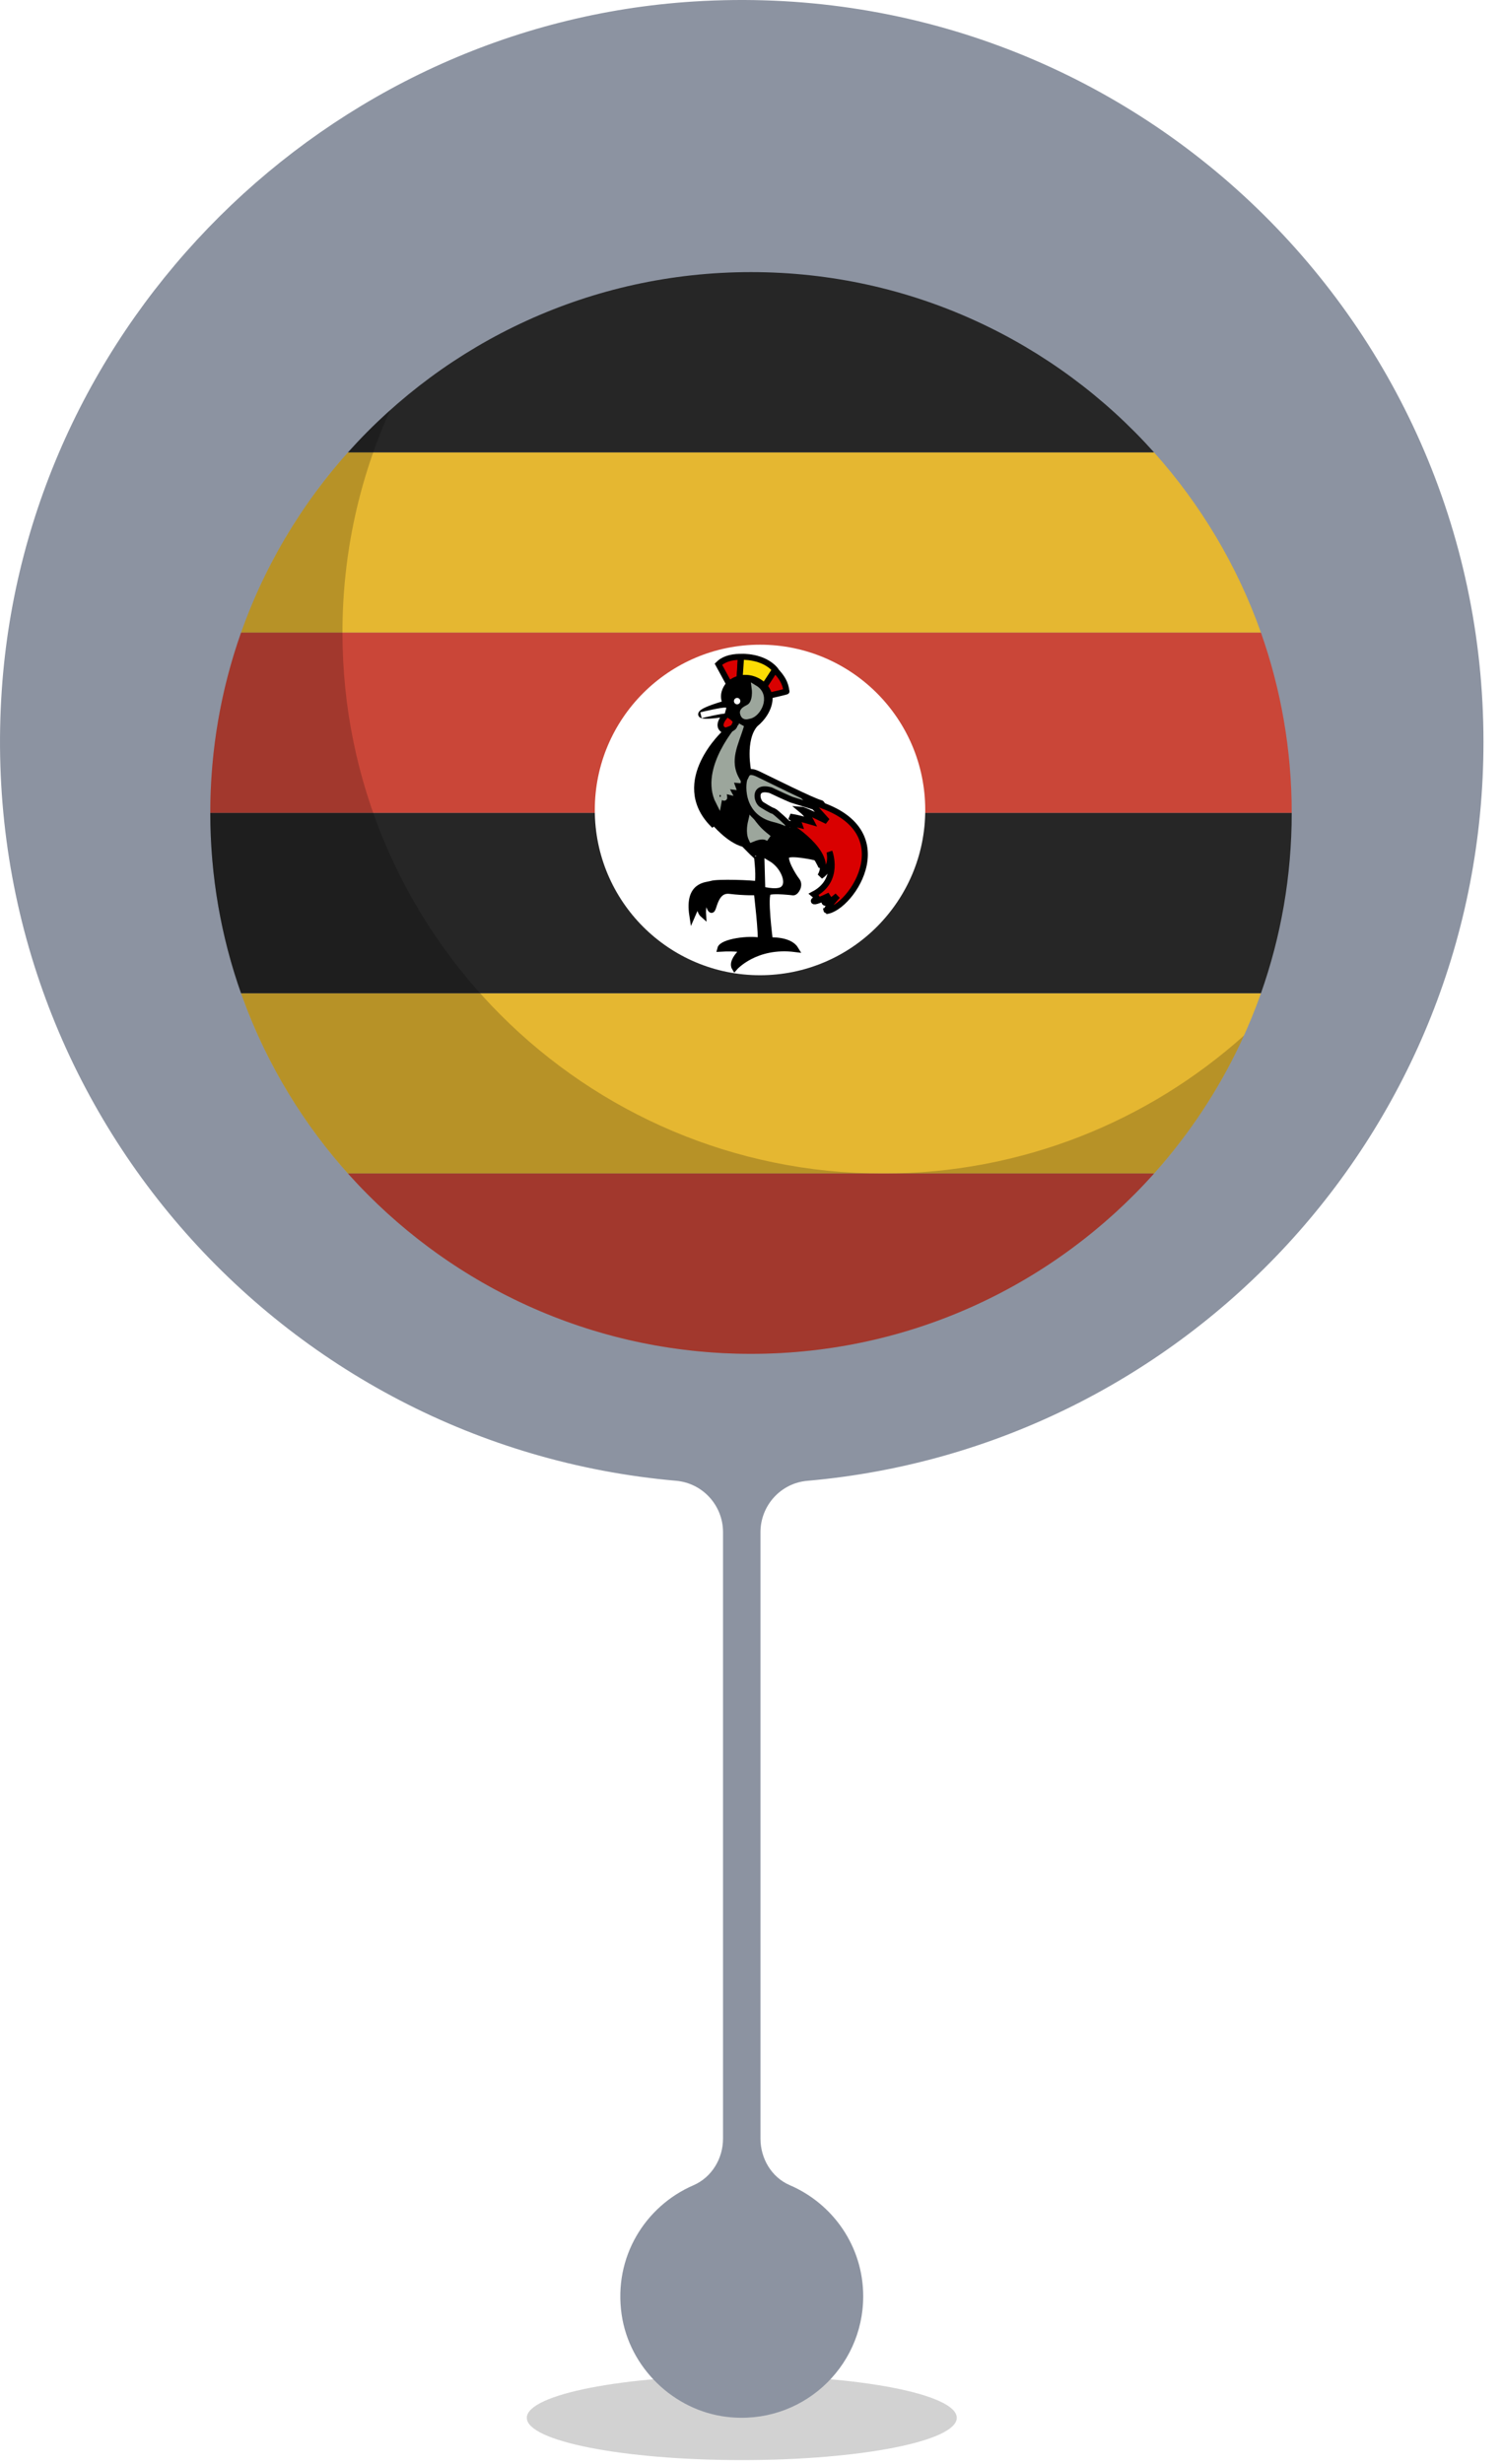<svg width="50" height="82" viewBox="0 0 50 82" fill="none" xmlns="http://www.w3.org/2000/svg">
<path opacity="0.2" d="M31.85 80.463C31.85 81.24 28.645 81.87 24.693 81.87C20.74 81.87 17.537 81.239 17.537 80.463C17.537 79.685 20.741 79.055 24.693 79.055C28.645 79.055 31.85 79.685 31.85 80.463Z" fill="#212121"/>
<path d="M26.87 49.281C39.486 48.177 49.383 37.594 49.383 24.692C49.383 10.527 37.456 -0.851 23.098 0.05C10.869 0.817 0.898 10.727 0.06 22.952C-0.877 36.628 9.332 48.124 22.507 49.279C23.393 49.357 24.069 50.102 24.069 50.991V71.17C24.069 71.836 23.694 72.46 23.082 72.725C21.48 73.419 20.414 75.113 20.694 77.028C20.951 78.793 22.424 80.221 24.195 80.432C26.65 80.725 28.735 78.815 28.735 76.42C28.735 74.757 27.727 73.338 26.291 72.721C25.683 72.46 25.315 71.832 25.315 71.17V50.993C25.315 50.106 25.988 49.358 26.87 49.281Z" fill="#8C93A1"/>
<g clip-path="url(#clip0_326_2791)" filter="url(#filter0_d_326_2791)">
<path fill-rule="evenodd" clip-rule="evenodd" d="M11.583 37H38.417C39.966 35.269 41.186 33.236 41.976 31H8.024C8.814 33.236 10.034 35.269 11.583 37ZM8.024 19H41.976C41.186 16.764 39.966 14.731 38.417 13H11.583C10.034 14.731 8.814 16.764 8.024 19Z" fill="#E5B731"/>
<path fill-rule="evenodd" clip-rule="evenodd" d="M38.417 37H11.583C14.879 40.682 19.669 43 25 43C30.331 43 35.121 40.682 38.417 37ZM7 25H43C43 22.896 42.639 20.877 41.976 19H8.024C7.361 20.877 7 22.896 7 25Z" fill="#CA4638"/>
<path fill-rule="evenodd" clip-rule="evenodd" d="M8.024 31H41.976C42.639 29.123 43 27.104 43 25H7C7 27.104 7.361 29.123 8.024 31ZM11.583 13H38.417C35.121 9.318 30.331 7 25 7C19.669 7 14.879 9.318 11.583 13Z" fill="#262626"/>
<path d="M25.3 30.4C28.338 30.4 30.8 27.938 30.8 24.9C30.8 21.862 28.338 19.4 25.3 19.4C22.262 19.4 19.8 21.862 19.8 24.9C19.8 27.938 22.262 30.4 25.3 30.4Z" fill="white"/>
<path fill-rule="evenodd" clip-rule="evenodd" d="M24.274 20.709L23.915 20.049C24.053 19.911 24.286 19.804 24.658 19.804C24.658 19.829 24.62 20.527 24.62 20.527L24.274 20.709Z" fill="#D90000" stroke="black" stroke-width="0.2"/>
<path fill-rule="evenodd" clip-rule="evenodd" d="M24.62 20.534L24.67 19.804C24.67 19.804 25.413 19.76 25.816 20.244C25.823 20.238 25.42 20.81 25.42 20.81L24.62 20.534Z" fill="#FCDC04" stroke="black" stroke-width="0.2"/>
<path fill-rule="evenodd" clip-rule="evenodd" d="M25.432 20.803L25.797 20.238C26.043 20.495 26.144 20.678 26.181 20.954C26.188 20.961 25.602 21.099 25.602 21.093C25.602 21.086 25.438 20.81 25.432 20.803Z" fill="#D90000" stroke="black" stroke-width="0.2"/>
<path fill-rule="evenodd" clip-rule="evenodd" d="M24.456 30.145C24.456 30.145 25.142 29.359 26.477 29.529C26.276 29.202 25.627 29.24 25.627 29.24C25.627 29.24 25.426 27.712 25.583 27.637C25.741 27.561 26.408 27.643 26.408 27.643C26.496 27.643 26.647 27.404 26.528 27.253C26.408 27.103 26.055 26.524 26.2 26.411C26.345 26.298 27.132 26.474 27.132 26.474L24.91 23.633C24.91 23.633 24.683 22.564 25.136 22.048C25.684 21.596 25.627 21.105 25.608 21.112C25.533 20.615 24.777 20.257 24.267 20.716C23.965 21.08 24.167 21.357 24.167 21.357C24.167 21.357 23.373 21.571 23.342 21.709C23.31 21.847 24.236 21.684 24.236 21.684L24.148 22.319C24.148 22.319 22.347 23.953 23.726 25.368C23.738 25.361 23.77 25.305 23.77 25.305C23.77 25.305 24.255 25.902 24.765 26.034C25.243 26.524 25.199 26.449 25.199 26.449C25.199 26.449 25.294 27.222 25.206 27.373C25.086 27.335 23.864 27.291 23.682 27.36C23.518 27.411 22.889 27.379 23.046 28.404C23.166 28.127 23.273 27.882 23.273 27.882C23.273 27.882 23.254 28.253 23.405 28.385C23.38 27.995 23.55 27.731 23.55 27.731C23.55 27.731 23.581 28.159 23.675 28.222C23.77 28.284 23.77 27.53 24.293 27.593C24.815 27.656 25.193 27.637 25.193 27.637C25.193 27.637 25.369 29.114 25.312 29.253C24.935 29.165 24.034 29.29 23.978 29.517C24.506 29.485 24.752 29.548 24.752 29.548C24.752 29.548 24.324 29.925 24.456 30.145Z" fill="black" stroke="black" stroke-width="0.2"/>
<path fill-rule="evenodd" clip-rule="evenodd" d="M24.669 22.084C24.669 22.084 23.358 23.526 23.924 24.63C23.954 24.476 23.94 24.379 23.959 24.386C23.928 24.367 24.122 24.518 24.107 24.489C24.111 24.409 24.048 24.238 24.048 24.238C24.107 24.253 24.166 24.268 24.225 24.282C24.191 24.218 24.156 24.154 24.122 24.091C24.206 24.1 24.289 24.11 24.373 24.12C24.373 24.12 24.284 23.884 24.314 23.884C24.343 23.884 24.521 23.899 24.521 23.899C24.148 23.231 24.5 22.677 24.669 22.084Z" fill="#9CA69C" stroke="#9CA69C" stroke-width="0.2"/>
<path fill-rule="evenodd" clip-rule="evenodd" d="M25.124 20.848C25.124 20.848 25.193 21.344 24.922 21.489C24.878 21.52 24.708 21.577 24.733 21.677C24.765 21.816 24.84 21.791 24.947 21.765C25.231 21.715 25.558 21.112 25.124 20.848Z" fill="#9CA69C" stroke="#9CA69C" stroke-width="0.2"/>
<path d="M24.539 21.384C24.598 21.384 24.645 21.336 24.645 21.277C24.645 21.218 24.598 21.171 24.539 21.171C24.48 21.171 24.432 21.218 24.432 21.277C24.432 21.336 24.48 21.384 24.539 21.384Z" fill="white"/>
<path fill-rule="evenodd" clip-rule="evenodd" d="M24.217 21.69C24.148 21.747 23.782 22.124 24.141 22.262C24.513 22.162 24.412 22.093 24.494 22.011C24.496 21.841 24.309 21.797 24.217 21.69Z" fill="#D90000" stroke="black" stroke-width="0.2"/>
<path fill-rule="evenodd" clip-rule="evenodd" d="M25.01 25.254C24.991 25.336 24.91 25.638 25.023 25.87C25.338 25.738 25.483 25.776 25.59 25.845C25.331 25.638 25.231 25.55 25.01 25.254Z" fill="#9CA69C" stroke="#9CA69C" stroke-width="0.2"/>
<path fill-rule="evenodd" clip-rule="evenodd" d="M25.552 26.681L25.571 27.385C25.571 27.385 25.816 27.429 25.93 27.385C26.043 27.341 25.923 26.895 25.552 26.681Z" fill="white" stroke="white" stroke-width="0.2"/>
<path fill-rule="evenodd" clip-rule="evenodd" d="M27.334 26.77C27.334 26.77 26.88 25.676 25.722 25.399C24.563 25.122 24.714 23.89 24.809 23.815C24.859 23.708 24.897 23.545 25.231 23.702C25.564 23.859 27.101 24.632 27.321 24.67C27.541 24.708 27.352 26.795 27.334 26.77Z" fill="#9CA69C" stroke="black" stroke-width="0.2"/>
<path fill-rule="evenodd" clip-rule="evenodd" d="M26.232 25.393C26.213 25.405 27.781 26.317 27.308 27.102C27.756 26.807 27.611 26.291 27.611 26.291C27.611 26.291 27.976 27.241 27.088 27.706C27.183 27.788 27.245 27.769 27.245 27.769L27.094 27.92C27.094 27.92 27.025 28.033 27.623 27.744C27.459 27.876 27.447 27.97 27.447 27.97C27.447 27.97 27.491 28.096 27.881 27.756C27.567 28.096 27.497 28.272 27.497 28.265C28.347 28.19 30.198 25.43 26.912 24.613C27.088 24.795 27.063 24.77 27.063 24.77L26.232 25.393Z" fill="#D90000" stroke="black" stroke-width="0.2"/>
<path fill-rule="evenodd" clip-rule="evenodd" d="M26.301 25.122C26.515 25.273 26.591 25.323 26.616 25.399C26.421 25.355 26.244 25.367 26.244 25.367C26.244 25.367 25.823 24.965 25.747 24.934C25.69 24.934 25.363 24.726 25.363 24.726C25.199 24.644 25.048 24.079 25.652 24.242C26.276 24.538 26.364 24.563 26.364 24.563C26.612 24.64 26.859 24.718 27.107 24.795C27.25 24.955 27.392 25.114 27.535 25.273C27.535 25.273 26.773 24.896 26.679 24.89C26.887 25.059 27.006 25.292 27.006 25.292C26.765 25.223 26.555 25.16 26.301 25.122Z" fill="white" stroke="black" stroke-width="0.2"/>
<path fill-rule="evenodd" clip-rule="evenodd" d="M23.335 21.747C23.335 21.747 24.066 21.571 24.154 21.596L23.335 21.747Z" fill="black"/>
<path d="M23.335 21.747C23.335 21.747 24.066 21.571 24.154 21.596" stroke="white" stroke-width="0.2"/>
<path opacity="0.2" d="M41.41 32.408C38.586 38.654 32.3 43 25 43C15.059 43 7 34.941 7 25C7 19.674 9.313 14.888 12.99 11.592C11.969 13.852 11.4 16.359 11.4 19C11.4 28.941 19.459 37 29.4 37C34.015 37 38.224 35.263 41.41 32.408Z" fill="black"/>
</g>
<defs>
<filter id="filter0_d_326_2791" x="2.89" y="4.945" width="44.22" height="44.22" filterUnits="userSpaceOnUse" color-interpolation-filters="sRGB">
<feFlood flood-opacity="0" result="BackgroundImageFix"/>
<feColorMatrix in="SourceAlpha" type="matrix" values="0 0 0 0 0 0 0 0 0 0 0 0 0 0 0 0 0 0 127 0" result="hardAlpha"/>
<feOffset dy="2.055"/>
<feGaussianBlur stdDeviation="2.055"/>
<feComposite in2="hardAlpha" operator="out"/>
<feColorMatrix type="matrix" values="0 0 0 0 0.216 0 0 0 0 0.255 0 0 0 0 0.318 0 0 0 0.1 0"/>
<feBlend mode="normal" in2="BackgroundImageFix" result="effect1_dropShadow_326_2791"/>
<feBlend mode="normal" in="SourceGraphic" in2="effect1_dropShadow_326_2791" result="shape"/>
</filter>
<clipPath id="clip0_326_2791">
<rect width="36" height="36" fill="white" transform="translate(7 7)"/>
</clipPath>
</defs>
</svg>
